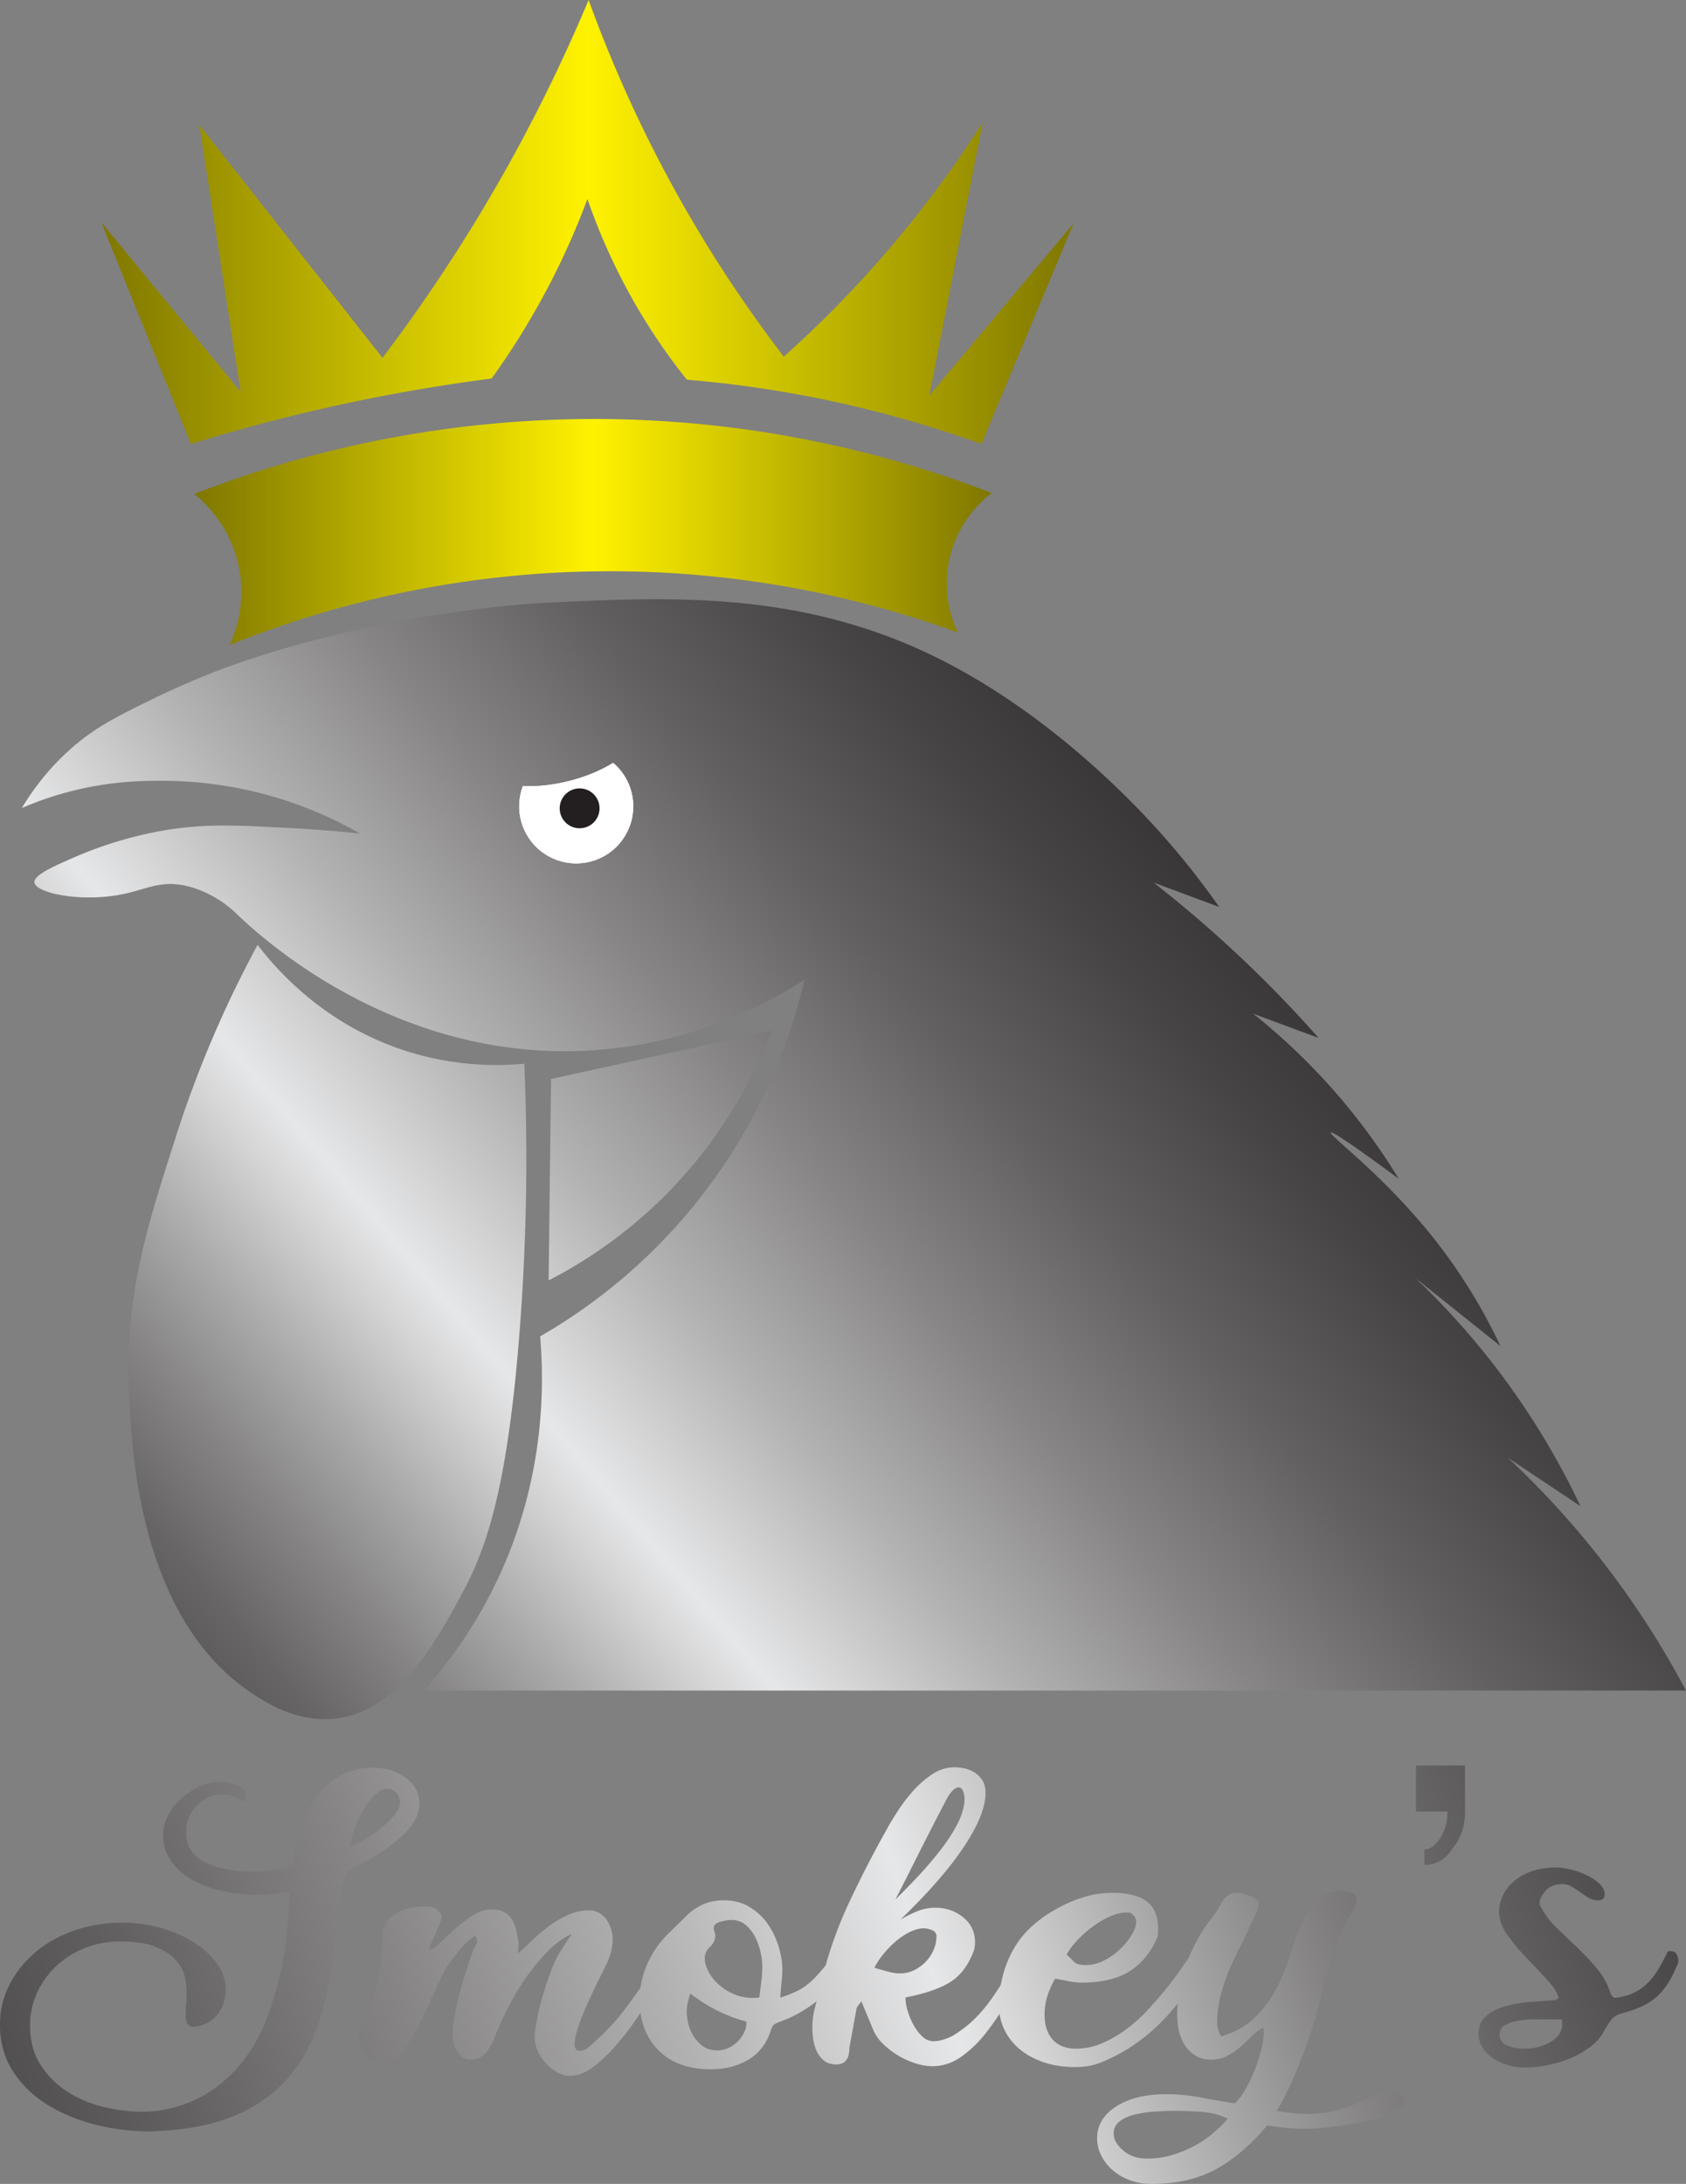 <svg id="Layer_1" data-name="Layer 1" xmlns="http://www.w3.org/2000/svg" xmlns:xlink="http://www.w3.org/1999/xlink" viewBox="0 0 2998.39 3882.18"><rect x="0" y="0" width="2998.39" height="3882.18" fill="#808080" stroke="none"/><defs><style>.cls-1{fill:url(#New_Gradient_Swatch_5);}.cls-2{fill:url(#New_Gradient_Swatch_5-2);}.cls-3{fill:#231f20;}.cls-4{fill:#fff;}.cls-5{fill:url(#New_Gradient_Swatch_3);}.cls-6{fill:url(#New_Gradient_Swatch_3-9);}.cls-7{fill:url(#New_Gradient_Swatch_3-10);}.cls-8{fill:url(#New_Gradient_Swatch_3-11);}</style><linearGradient id="New_Gradient_Swatch_5" x1="846.67" y1="1040.93" x2="2265.06" y2="1040.93" gradientUnits="userSpaceOnUse"><stop offset="0" stop-color="#7f7700"/><stop offset="0.5" stop-color="#fff200"/><stop offset="1" stop-color="#7f7700"/></linearGradient><linearGradient id="New_Gradient_Swatch_5-2" x1="681.16" y1="489.89" x2="2410.62" y2="489.89" xlink:href="#New_Gradient_Swatch_5"/><linearGradient id="New_Gradient_Swatch_3" x1="-820.42" y1="4574.22" x2="5181.42" y2="2373.28" gradientUnits="userSpaceOnUse"><stop offset="0" stop-color="#231f20"/><stop offset="0.07" stop-color="#272324"/><stop offset="0.14" stop-color="#332f30"/><stop offset="0.21" stop-color="#474445"/><stop offset="0.28" stop-color="#636061"/><stop offset="0.35" stop-color="#878586"/><stop offset="0.42" stop-color="#b3b2b3"/><stop offset="0.49" stop-color="#e6e7e8"/><stop offset="0.51" stop-color="#d4d4d5"/><stop offset="0.55" stop-color="#aaaaab"/><stop offset="0.59" stop-color="#868485"/><stop offset="0.63" stop-color="#676566"/><stop offset="0.68" stop-color="#4e4b4c"/><stop offset="0.73" stop-color="#3b3738"/><stop offset="0.79" stop-color="#2d2a2b"/><stop offset="0.87" stop-color="#252122"/><stop offset="1" stop-color="#231f20"/></linearGradient><linearGradient id="New_Gradient_Swatch_3-9" x1="2957.64" y1="843.72" x2="-591.17" y2="3857.49" xlink:href="#New_Gradient_Swatch_3"/><linearGradient id="New_Gradient_Swatch_3-10" x1="3010.54" y1="906.01" x2="-538.27" y2="3919.78" xlink:href="#New_Gradient_Swatch_3"/><linearGradient id="New_Gradient_Swatch_3-11" x1="3283.38" y1="1227.29" x2="-265.42" y2="4241.07" xlink:href="#New_Gradient_Swatch_3"/></defs><title>smokey&amp;apos;s chicken logo complete</title><path class="cls-1" d="M846.67,973.29a1965.78,1965.78,0,0,1,1418.39-1.62c-13,9.81-58.12,46.37-74.4,113.22s7,120.1,14,134.77a1810.88,1810.88,0,0,0-1294.94,22.11c8.2-17.78,30.13-71.36,16.18-139.09C910.43,1027.51,861.05,984.87,846.67,973.29Z" transform="translate(-501.25 -95.27)"/><path class="cls-2" d="M840.74,884.52,681.16,489.89l248,301.9L855.83,317.38l325.62,414A2935.75,2935.75,0,0,0,1354,477,2939,2939,0,0,0,1548.05,95.27a2364.87,2364.87,0,0,0,146.63,325.62,2365.28,2365.28,0,0,0,200.55,308.37,2002.46,2002.46,0,0,0,187.61-191.93,2004.29,2004.29,0,0,0,166-224.26Q2201.45,555.67,2154,798.26l256.62-306.21L2246.73,884.52a2041.56,2041.56,0,0,0-524-114.29,1075.62,1075.62,0,0,1-79.79-114.29,1079.93,1079.93,0,0,1-97-207,1353.55,1353.55,0,0,1-64.69,146.64,1354.63,1354.63,0,0,1-105.67,172.51c-81.88,10.6-170,25.22-263.08,45.29C1014.14,834.54,923.39,858.94,840.74,884.52Z" transform="translate(-501.25 -95.27)"/><path class="cls-3" d="M1591.62,1450.76c-21.2,13.32-48.39,24.86-79,32.52-29.29,7.35-57.52,10.11-81.79,8.8a101.9,101.9,0,1,0,160.75-41.32Z" transform="translate(-501.25 -95.27)"/><path class="cls-4" d="M1627.86,1528.68a101.89,101.89,0,1,1-197-36.6c24.27,1.31,52.5-1.45,81.79-8.8,30.57-7.66,57.76-19.2,79-32.52A101.62,101.62,0,0,1,1627.86,1528.68Z" transform="translate(-501.25 -95.27)"/><circle class="cls-3" cx="1030.79" cy="1436.91" r="35.45"/><path class="cls-5" d="M1016.65,3458.54l-34.72,3.89a100.44,100.44,0,0,1-12.46.78H957a281.94,281.94,0,0,1-58.75-6.23,194,194,0,0,1-53-19.06,117.94,117.94,0,0,1-38.72-33.06q-15.15-20.22-15.13-48.24,0-16.34,8.46-33.45A100.64,100.64,0,0,1,823,3292.83,134.06,134.06,0,0,1,856,3271.05a90.07,90.07,0,0,1,38.72-8.56,59.92,59.92,0,0,1,12.46,1.55,102.19,102.19,0,0,1,14.24,4.28,36,36,0,0,1,12,7.39,14.67,14.67,0,0,1,4.89,10.9,17.78,17.78,0,0,1-1.78,8.17c-1.19,2.33-2.37,3.24-3.56,2.72q-17.81-12.43-36.49-12.45-25.83,0-45,19.45a64.18,64.18,0,0,0-19.13,46.68q0,38.13,33.38,54.46T949,3422a237.71,237.71,0,0,0,39.16-3.11,126.38,126.38,0,0,0,34.72-10.89,322,322,0,0,1,13.35-63.4,188.07,188.07,0,0,1,27.15-54.46,136.51,136.51,0,0,1,42.28-38.12q24.91-14.38,58.75-14.4,34.72,0,58.75,18.29t24,45.51q0,19.46-12.47,36.56a163.59,163.59,0,0,1-31.15,31.9,338.76,338.76,0,0,1-40.95,27.62q-22.26,12.84-42.73,23.73-11.57,25.66-16,64.57t-9.79,78.57q-8,77.8-29.82,136.93t-61.42,99.19q-39.61,40-98.36,61.07T763,3884.09A394.46,394.46,0,0,1,665,3870.47q-47.19-12.82-83.68-36.56t-58.3-58.74q-21.82-35-21.81-80.91a153.25,153.25,0,0,1,16.47-70,185.64,185.64,0,0,1,45.4-57.57q28.9-24.9,69-39.29T720.23,3513a247.75,247.75,0,0,1,65,8.94q32.92,9,58.75,24.9t42.28,37.73q16.46,21.79,16.47,48.23a71.52,71.52,0,0,1-4,23.34,68.44,68.44,0,0,1-11.57,21A57.79,57.79,0,0,1,868,3692.32a56.56,56.56,0,0,1-25.81,5.83q-7.14-2.33-8.9-8.16a49.53,49.53,0,0,1-1.78-14.4q0-8.55.89-19.06c.58-7,.89-14.39.89-22.17s-1.34-16.85-4-27.23-8.16-20-16.47-28.78-20.18-16.34-35.6-22.57-35.91-9.33-61.42-9.33q-35.61,0-65.43,12.42t-51.18,33.37A149.42,149.42,0,0,0,566.23,3640a138.35,138.35,0,0,0-11.57,55.47q0,41.13,18.69,70.24A157.34,157.34,0,0,0,621,3813.39a207.53,207.53,0,0,0,64.53,27.16,297.22,297.22,0,0,0,69.43,8.53q7.13,0,13.36-.39c4.14-.27,8.59-.65,13.35-1.17q49.85-7.76,85.9-29.87a246,246,0,0,0,61.86-53.59,277.61,277.61,0,0,0,41.84-69.87,528,528,0,0,0,25.81-78.81,588.37,588.37,0,0,0,13.8-80.75Q1014.87,3494.26,1016.65,3458.54Zm106.81-80.13a315.84,315.84,0,0,0,33.39-17.9,190.52,190.52,0,0,0,28.48-21,151,151,0,0,0,19.58-21q7.56-10.1,7.57-18.67,0-10.89-6.68-17.89a21.84,21.84,0,0,0-16.46-7q-8,0-17.81,8.17T1152,3305.67a175.45,175.45,0,0,0-17.36,33.06A189.13,189.13,0,0,0,1123.46,3378.41Z" transform="translate(-501.25 -95.27)"/><path class="cls-5" d="M1543.61,3737.83q42.72-35,72.54-75.85t58.31-80.52q7.11-8.55,14.24-8.56,8,0,8,11.67,0,10.91-12.46,27.23t-21.36,28.78q-12.48,17.91-29.38,42.79a506.72,506.72,0,0,1-36.5,47.46,273.72,273.72,0,0,1-40.5,38.51q-20.92,15.93-42.28,15.95a44.21,44.21,0,0,1-21.36-5.84,83.18,83.18,0,0,1-20-15.56,79,79,0,0,1-15.13-22.56,64.4,64.4,0,0,1-5.79-26.84q.87-12.43,4.9-32.67t10.68-42.4q6.68-22.18,14.69-43.18t17.8-35.79l17.8-27.23q-22.26,10.13-43.17,31.51a363.33,363.33,0,0,0-39.17,47.85,445.14,445.14,0,0,0-32,54.07q-13.82,27.61-22.7,50.18-3.57,12.45-14.24,26.06t-30.27,13.61a20.53,20.53,0,0,1-12.46-3.89,37.05,37.05,0,0,1-9.35-10.11,53.26,53.26,0,0,1-6.23-13.62,49.5,49.5,0,0,1-2.22-14.39,205.52,205.52,0,0,1,3.56-35q3.54-20.22,9.34-42t12.46-42.4q6.69-20.59,12.91-36.17a50.92,50.92,0,0,1,3.56-6.62,11.76,11.76,0,0,0,1.78-6.61q0-3.89-3.56-9.34a77.74,77.74,0,0,0-16,12.84q-8,8.17-15.58,17.51t-13.8,18.28a138.72,138.72,0,0,0-9.79,15.95q-8.91,16.34-20.92,43.56t-25.36,53.29a337.94,337.94,0,0,1-27.6,45.52q-14.25,19.45-25.81,19.45a53.13,53.13,0,0,1-36-13.62q-15.57-13.61-15.58-33.84a43.41,43.41,0,0,1,3.56-17.51l8-18.28q14.25-29.55,21.81-66.51a441.94,441.94,0,0,0,8.45-79.75,41.85,41.85,0,0,1,7.57-21.78,55.23,55.23,0,0,1,17.36-15.56,78.89,78.89,0,0,1,24.48-9,144.79,144.79,0,0,1,28-2.72q12.45,0,20,5.84t7.56,13.61q0,3.9-3.11,11.28t-6.68,15.95q-3.57,8.57-7.57,16.73c-2.67,5.44-4.31,10-4.89,13.61q8-.77,19.58-12.06t26.26-24.5a264.4,264.4,0,0,1,31.16-24.12q16.45-10.89,34.27-10.89,13.35,0,21.81,4.28a35.36,35.36,0,0,1,13.79,12.44,61.3,61.3,0,0,1,8,19.06q2.67,10.91,4.46,23.34a80.76,80.76,0,0,1-.45,8.17,100.25,100.25,0,0,0-.45,10.5q13.37-11.67,27.15-24.89a279.94,279.94,0,0,1,29.38-24.51A185.8,185.8,0,0,1,1512,3499a89.45,89.45,0,0,1,37-7.78,34.28,34.28,0,0,1,18.69,5.06,42.47,42.47,0,0,1,12.91,12.45,61.56,61.56,0,0,1,7.56,16.33,58.76,58.76,0,0,1,2.67,16.73,91,91,0,0,1-4.45,28.4,165.06,165.06,0,0,1-11.57,26.84q-3.57,7-12,24.11t-17.35,37q-8.91,19.83-15.58,39.29t-6.68,31.11q0,12.47,8.9,12.45A26.08,26.08,0,0,0,1543.61,3737.83Z" transform="translate(-501.25 -95.27)"/><path class="cls-5" d="M1889,3646.36q16-5.43,27.15-10.48a102,102,0,0,0,21.36-13.19,165.91,165.91,0,0,0,21.37-20.94Q1970,3588.94,1986,3568q12.45,2.33,12.46,17.07,0,14-8.9,28.71a131.2,131.2,0,0,1-23.59,28.32,224.47,224.47,0,0,1-32.49,24.84,229.9,229.9,0,0,1-34.72,18.23q-12.48,4.66-18.25,7.38t-8.45,12q-10.68,34.14-39.17,51.6t-67.65,17.46q-59.65,0-93-33.76T1638.84,3651a158.87,158.87,0,0,1,13.79-65.18,176.9,176.9,0,0,1,39.62-55.86l31.15-30.27q10.68-10.86,27.15-18.61t37.83-7.77q26.71,0,46.74,12.42a105.36,105.36,0,0,1,32.49,31,144.52,144.52,0,0,1,18.69,40q6.21,21.33,6.23,39.17a184.33,184.33,0,0,1-1.34,22.5Q1889.86,3629.3,1889,3646.36ZM1728.74,3639q-2.67,8.56-4.45,16.72a74.67,74.67,0,0,0-1.78,15.95,92.46,92.46,0,0,0,2.67,20.23,75.06,75.06,0,0,0,9.35,22.56,62.46,62.46,0,0,0,16.91,18.28q10.23,7.41,25.37,7.39a47,47,0,0,0,20.47-4.66,55.64,55.64,0,0,0,16.47-11.67,60.77,60.77,0,0,0,10.68-15.17q4-8.17,4-14.4v-5.44Q1776.81,3675.59,1728.74,3639Zm122.84,7q1.79-14,3.56-28a215.09,215.09,0,0,0,1.78-27.23,122,122,0,0,0-3.11-25.28,109.11,109.11,0,0,0-9.79-27.23,69,69,0,0,0-16.92-21.39q-10.24-8.57-25.37-8.56-8,0-19.58,3.11t-11.57,11.67a15.42,15.42,0,0,0,1.34,6.22,15.73,15.73,0,0,1,1.33,6.23q0,11.67-9.35,20.61t-9.34,19.84q0,11.67,6.67,24.12a85.65,85.65,0,0,0,18.25,22.95,95.25,95.25,0,0,0,27.15,17.11,86.61,86.61,0,0,0,34.27,6.62A54,54,0,0,0,1851.58,3646Z" transform="translate(-501.25 -95.27)"/><path class="cls-5" d="M2326,3579.12c.58,0,1.33,1.05,2.22,3.12a14.15,14.15,0,0,1,1.34,5.44q0,5.46-4.45,11.67-15.15,24.92-32.49,54.07a528.22,528.22,0,0,1-37.39,54.85,212.34,212.34,0,0,1-44.06,42.79q-24,17.11-51.63,17.11a100.92,100.92,0,0,1-28.93-4.67,139.35,139.35,0,0,1-30.27-13.22,149.78,149.78,0,0,1-27.14-20.23,79.24,79.24,0,0,1-18.7-25.67L2033.18,3653q-3.57,4.66-5.79,7.39a15.75,15.75,0,0,0-3.11,6.62l-12.46,68.46q0,29.57-23.15,29.56-14.25,0-22.7-7.39a49.46,49.46,0,0,1-12.9-17.51,74.34,74.34,0,0,1-5.79-21.39,166.21,166.21,0,0,1-1.33-19.06,139.42,139.42,0,0,1,4.43-35q4.44-17.1,8.88-36.56,19.52-81.69,51.47-149.76t67.47-131.09q8-14.77,20.41-33.84a286.83,286.83,0,0,1,27.95-36.18,168.33,168.33,0,0,1,33.73-28.78,70.35,70.35,0,0,1,38.61-11.67,98.4,98.4,0,0,1,15.54,1.55,55.57,55.57,0,0,1,18.19,6.61,46.23,46.23,0,0,1,15.09,14q6.21,9,6.22,23.73,0,37.34-38.06,94.91t-113.27,129.92a257.33,257.33,0,0,1,28.93-14.39,84.62,84.62,0,0,1,33.38-6.62q28.48,0,49.4,17.12t20.92,44.34a56.42,56.42,0,0,1-.89,9.73,36.82,36.82,0,0,1-2.67,8.95q-14.25,35.79-41.39,52.51T2111.51,3646a83.89,83.89,0,0,0,4,24.12,129.3,129.3,0,0,0,10.68,25.28,79,79,0,0,0,15.58,20.23q8.88,8.16,19.58,8.17,9.78,0,21.81-4.28t19.14-9.73a204.16,204.16,0,0,0,36.49-30,273,273,0,0,0,26.71-32.67q11.55-16.72,22.25-33.85a340.94,340.94,0,0,1,23.15-32.67,10.39,10.39,0,0,1,7.12-2.33,24.46,24.46,0,0,1,4,.38A22.37,22.37,0,0,0,2326,3579.12Zm-225.21,24.12A58.17,58.17,0,0,0,2128,3597a74.62,74.62,0,0,0,20.92-15.95,67,67,0,0,0,13.35-21.4,61.48,61.48,0,0,0,4.45-21.78q0-8.55-8-11.67a40.37,40.37,0,0,0-14.24-3.11q-11.58,0-24.48,6.22a120.17,120.17,0,0,0-24.93,16.34,173.88,173.88,0,0,0-22.25,22.56,133.47,133.47,0,0,0-16.47,24.9q9.79,3.12,21.37,6.22a127.65,127.65,0,0,0,18.69,3.89Zm85.46-312.74q-18.7,35.79-36.95,71.57t-36.05,71.57l-19.58,38.12q36.49-35.78,60.53-63.79t37.83-49.79q13.79-21.76,19.14-37.34t5.34-26.45q0-9.34-2.67-15.56t-8-6.23q-3.57,0-8.46,3.89T2186.29,3290.5Z" transform="translate(-501.25 -95.27)"/><path class="cls-5" d="M2624.23,3563.56q10.68-10.09,15.13-10.11,6.22,0,6.23,12.45,0,14-8.9,29.56a542.25,542.25,0,0,1-32,49.4,388.12,388.12,0,0,1-40.06,46.68,334.6,334.6,0,0,1-49.4,40.46,300.48,300.48,0,0,1-59.2,30.73q-18.69,7-42.73,7-31.17,0-56.08-8.56t-42.28-23a103.84,103.84,0,0,1-27.15-34.23,94.61,94.61,0,0,1-9.79-42.4q0-56.78,26.71-103.08t88.12-76.63a233.56,233.56,0,0,1,40.5-15.56,169.56,169.56,0,0,1,46.74-6.23q40,0,60.52,15.17t20.48,51a61.24,61.24,0,0,1-1.78,13.23q-16.92,39.68-49,59.9t-85.45,20.23a112.23,112.23,0,0,1-22.26-2.34q-11.58-2.32-24.92-4.66a158.31,158.31,0,0,0-13.8,31.12,110.69,110.69,0,0,0-4.9,33.45q0,27.24,14.25,43.56t41.83,16.34a116.83,116.83,0,0,0,47.18-10.11,212.38,212.38,0,0,0,43.62-25.67,296.94,296.94,0,0,0,38.72-35.4q18.24-19.85,33.38-38.9t26.71-36.18Q2616.2,3573.69,2624.23,3563.56Zm-113.05-68.46h-7.12q-13.35,0-28.93,6.94a163.6,163.6,0,0,0-30.27,17.75,205.64,205.64,0,0,0-27.15,23.92,125.63,125.63,0,0,0-19.58,26.24,176.78,176.78,0,0,1,12.91,12.33q5.77,6.19,20.92,6.18a72.1,72.1,0,0,0,33.38-8.49,116.94,116.94,0,0,0,28.93-20.82,127.38,127.38,0,0,0,20-25.08q7.54-12.72,7.56-22Q2521.86,3502.05,2511.18,3495.1Z" transform="translate(-501.25 -95.27)"/><path class="cls-5" d="M2673.2,3715.27q35.58-10.89,57.41-31.51a200.08,200.08,0,0,0,36.5-46.29,292.76,292.76,0,0,0,24-54.07q9.34-28.38,19.14-55.62a261.55,261.55,0,0,1,10.68-24.12,114.67,114.67,0,0,1,15.13-22.95,71.9,71.9,0,0,1,21.37-17.12q12.45-6.6,29.37-6.61a51.76,51.76,0,0,1,18.69,3.11q8,3.12,8,11.67,0,6.24-4.46,15.56a102.82,102.82,0,0,1-8.9,15.56,269.57,269.57,0,0,0-28,61.46q-10.23,32.68-18.24,64.57-5.34,24.91-13.8,54.46t-19.58,59.13q-11.14,29.57-23.59,56.79a517,517,0,0,1-24.93,48.23,318,318,0,0,0,56.08,5.45,195.8,195.8,0,0,0,36.05-3.11,208.12,208.12,0,0,0,31.6-8.56,302.29,302.29,0,0,0,30.27-12.84q15.12-7.39,32-15.94a35,35,0,0,1,8.91-.78,48.62,48.62,0,0,1,21.8,5.05q10.23,5.05,10.24,12.84,0,11.67-20.92,21t-49.4,15.56q-28.5,6.21-58.31,9.72t-46.73,3.5a378.81,378.81,0,0,1-68.54-6.22q-44.52,52.89-92.13,78.57t-113.49,25.68q-22.24,0-40.06-7a99.52,99.52,0,0,1-30.71-18.67,81.18,81.18,0,0,1-19.58-26.06,68.78,68.78,0,0,1-6.68-29.17q0-35,33.82-56.8t89-21.78a318.29,318.29,0,0,1,59.19,5.45q28.92,5.43,62.76,10.89,8.89-7.78,18.25-23.73a251.21,251.21,0,0,0,16.47-33.84,328.23,328.23,0,0,0,12-36.18q4.89-18.27,4.9-32.28a24.63,24.63,0,0,0-.45-4.67,21.13,21.13,0,0,1-.44-3.89,82.14,82.14,0,0,0-20.47,15.17q-9.81,9.73-20.48,19.06a121.84,121.84,0,0,1-23.14,15.95q-12.48,6.62-28.49,6.61-16.92,0-28.48-7.39a60,60,0,0,1-18.7-18.67,79.3,79.3,0,0,1-10.23-25.28,125.69,125.69,0,0,1-3.12-27.23q0-46.68,17.36-93.75a294.67,294.67,0,0,1,48.51-85.19,68.81,68.81,0,0,0,8-12.45,112.39,112.39,0,0,1,7.56-12.83,36.54,36.54,0,0,1,9.79-9.73,24.19,24.19,0,0,1,13.8-3.89,54,54,0,0,1,12,1.56,105.36,105.36,0,0,1,12.9,3.89,48.75,48.75,0,0,1,10.69,5.45c3,2.07,4.45,4.15,4.45,6.22a40,40,0,0,1-3.56,15.95q-3.57,8.16-7.12,15.17-10.7,24.9-22.26,47.07t-20.47,43.95a339.7,339.7,0,0,0-14.69,44.35,193,193,0,0,0-5.78,48.23Q2666.08,3703.6,2673.2,3715.27Zm11.57,146.26a123,123,0,0,0-45.4-12.06q-24.93-1.95-47.18-1.95-16,0-35.16,1.17a220.38,220.38,0,0,0-36.05,5.06q-16.91,3.89-28,12.06T2481.81,3888q0,15.55,16.92,29.95t41.83,14.39a156.89,156.89,0,0,0,45-6.22,211.26,211.26,0,0,0,39.16-15.95,188.77,188.77,0,0,0,33.38-22.56A253.2,253.2,0,0,0,2684.77,3861.53Z" transform="translate(-501.25 -95.27)"/><path class="cls-5" d="M3083.55,3382.3q-17.82,28-49,28v-27.22q14.23,0,27.6-19.84t13.35-47.85h-56.08V3233.7h87.24v81.69Q3106.7,3355.07,3083.55,3382.3Z" transform="translate(-501.25 -95.27)"/><path class="cls-5" d="M3273.15,3646.81q-3.57-14-20.47-32.29t-36-38.12a370.19,370.19,0,0,1-34.27-40.84q-15.15-21-15.14-42a66.25,66.25,0,0,1,6.68-28.79,78.42,78.42,0,0,1,19.58-25.28q12.9-11.27,32.05-17.9t44.06-6.61q9.79,0,24.48,3.5a147.06,147.06,0,0,1,28,9.73,91.18,91.18,0,0,1,23.14,15.17q9.8,9,9.8,19.84a10.45,10.45,0,0,1-2.67,7c-1.78,2.08-4.76,3.11-8.91,3.11a32.33,32.33,0,0,1-17.35-4.67q-7.57-4.67-14.69-9.72t-14.69-9.73a30.83,30.83,0,0,0-16.47-4.67q-20.47,0-30.71,12.06t-10.23,21.4c0,3.11.58,5.19,1.78,6.22a144.7,144.7,0,0,0,29.37,38.9q18.69,17.91,37.39,35.79a432.45,432.45,0,0,1,34.71,37.34,122.52,122.52,0,0,1,23.15,43.57q0,1.56,6.23,7,21.36-2.34,36.05-9.73a90.43,90.43,0,0,0,25.37-18.67,131.55,131.55,0,0,0,18.69-25.28q8-14,15.14-28.79a14.11,14.11,0,0,1,5.34-.78c4.74,0,8.15,1.83,10.23,5.45a23.19,23.19,0,0,1,3.12,11.67,17.51,17.51,0,0,1-3.56,10.89q-11.58,30.34-32.05,50.57t-61.42,31.12q-16,3.9-22.25,12.45a229.58,229.58,0,0,0-13.35,21q-8,14.79-23.15,26.45A160.51,160.51,0,0,1,3296.3,3753a211.2,211.2,0,0,1-40.51,12.84,205.87,205.87,0,0,1-43.17,4.66,106.53,106.53,0,0,1-29.82-4.27,93.59,93.59,0,0,1-26.26-12.06,64.25,64.25,0,0,1-18.69-19.06,45.08,45.08,0,0,1-7.12-24.51q0-21,14.69-32.67t35.6-17.12a238.93,238.93,0,0,1,44.06-7q23.15-1.54,41-3.11a6.47,6.47,0,0,0,3.56-1.17A33.38,33.38,0,0,0,3273.15,3646.81Zm5.34,38.12h-48.95a168.34,168.34,0,0,0-28,2.33,73.77,73.77,0,0,0-23.59,7.78q-9.81,5.46-9.79,17.12,0,13.23,12.9,19.06t31.6,5.83q25.82,0,46.29-12.06t20.47-31.5A32.64,32.64,0,0,0,3278.49,3684.93Z" transform="translate(-501.25 -95.27)"/><path class="cls-6" d="M959.37,1774.87a1985.67,1985.67,0,0,0-146.63,345c-44.32,139.67-91.47,275.89-82,452.85,4.4,81.81,12.32,393.52,215.64,530.48,27.67,18.63,79.83,52.74,146.64,47.44,114.49-9.09,183.62-137.68,228.58-220,45.29-82.88,81.78-190.22,103.51-465.79a3975,3975,0,0,0,8.63-478.72c-48.16,4.45-122.53,4.9-207-21.57C1077.91,1918,991.77,1817.33,959.37,1774.87Z" transform="translate(-501.25 -95.27)"/><path class="cls-7" d="M1481.23,2013.33q-2.16,179-4.31,358A830.68,830.68,0,0,0,1675.31,2229c113.58-110.24,170.44-229,198.39-301.9Z" transform="translate(-501.25 -95.27)"/><path class="cls-8" d="M1254.81,3100.44H3499.64a1576,1576,0,0,0-317-414L3312,2772.75a1365.28,1365.28,0,0,0-293.27-405.4l150.95,120.75A982.77,982.77,0,0,0,3049,2294c-89-111.4-184.84-180.83-181.14-185.46,1.72-2.15,24.24,10.85,120.76,81.95a1113.47,1113.47,0,0,0-64.7-94.89,1124.94,1124.94,0,0,0-194.07-198.39l116.44,43.13c-41.46-46.9-88.74-96.33-142.32-146.63-52-48.84-102.84-91.79-150.94-129.39l116.44,43.13a1437.07,1437.07,0,0,0-176.83-207c-37.41-36.2-156.94-150.37-314.13-230.48-246.15-125.44-480.28-114.17-710-103.11,0,0-288.85,13.89-567.09,115.71-66.5,24.34-135,58.3-135,58.3-55.77,27.66-88.86,44.07-126.16,74.4-27.55,22.42-65.74,59.22-100.27,116.45a581.62,581.62,0,0,1,61.46-22.64c84.44-25.84,153.77-26,190.84-25.87A708.52,708.52,0,0,1,1141.59,1577c-29.4-3.11-71.75-7-122.91-9.7-91.08-4.79-136.61-7.18-197.32,0-18.88,2.24-96.59,12.16-187.61,51.76-36.09,15.7-73.35,31.9-71.16,45.28,3.1,18.92,85.76,36.3,161.73,19.41,37.67-8.38,61.7-22.22,101.36-15.09,27.71,5,49,16.91,57.14,21.56a194.61,194.61,0,0,1,39.89,30.19c45,43,288.48,267,638.31,241.51,171.74-12.51,300.49-80.15,370.91-125.06-21.45,91.06-73.21,255.06-207,414a991,991,0,0,1-263.08,220c7.33,85.95,8.83,249.89-73.31,427A823.39,823.39,0,0,1,1254.81,3100.44ZM1526,1630.56a101.9,101.9,0,0,1-95.11-138.48c24.27,1.31,52.5-1.45,81.79-8.8,30.57-7.66,57.76-19.2,79-32.52a101.88,101.88,0,0,1-65.64,179.8Z" transform="translate(-501.25 -95.27)"/></svg>